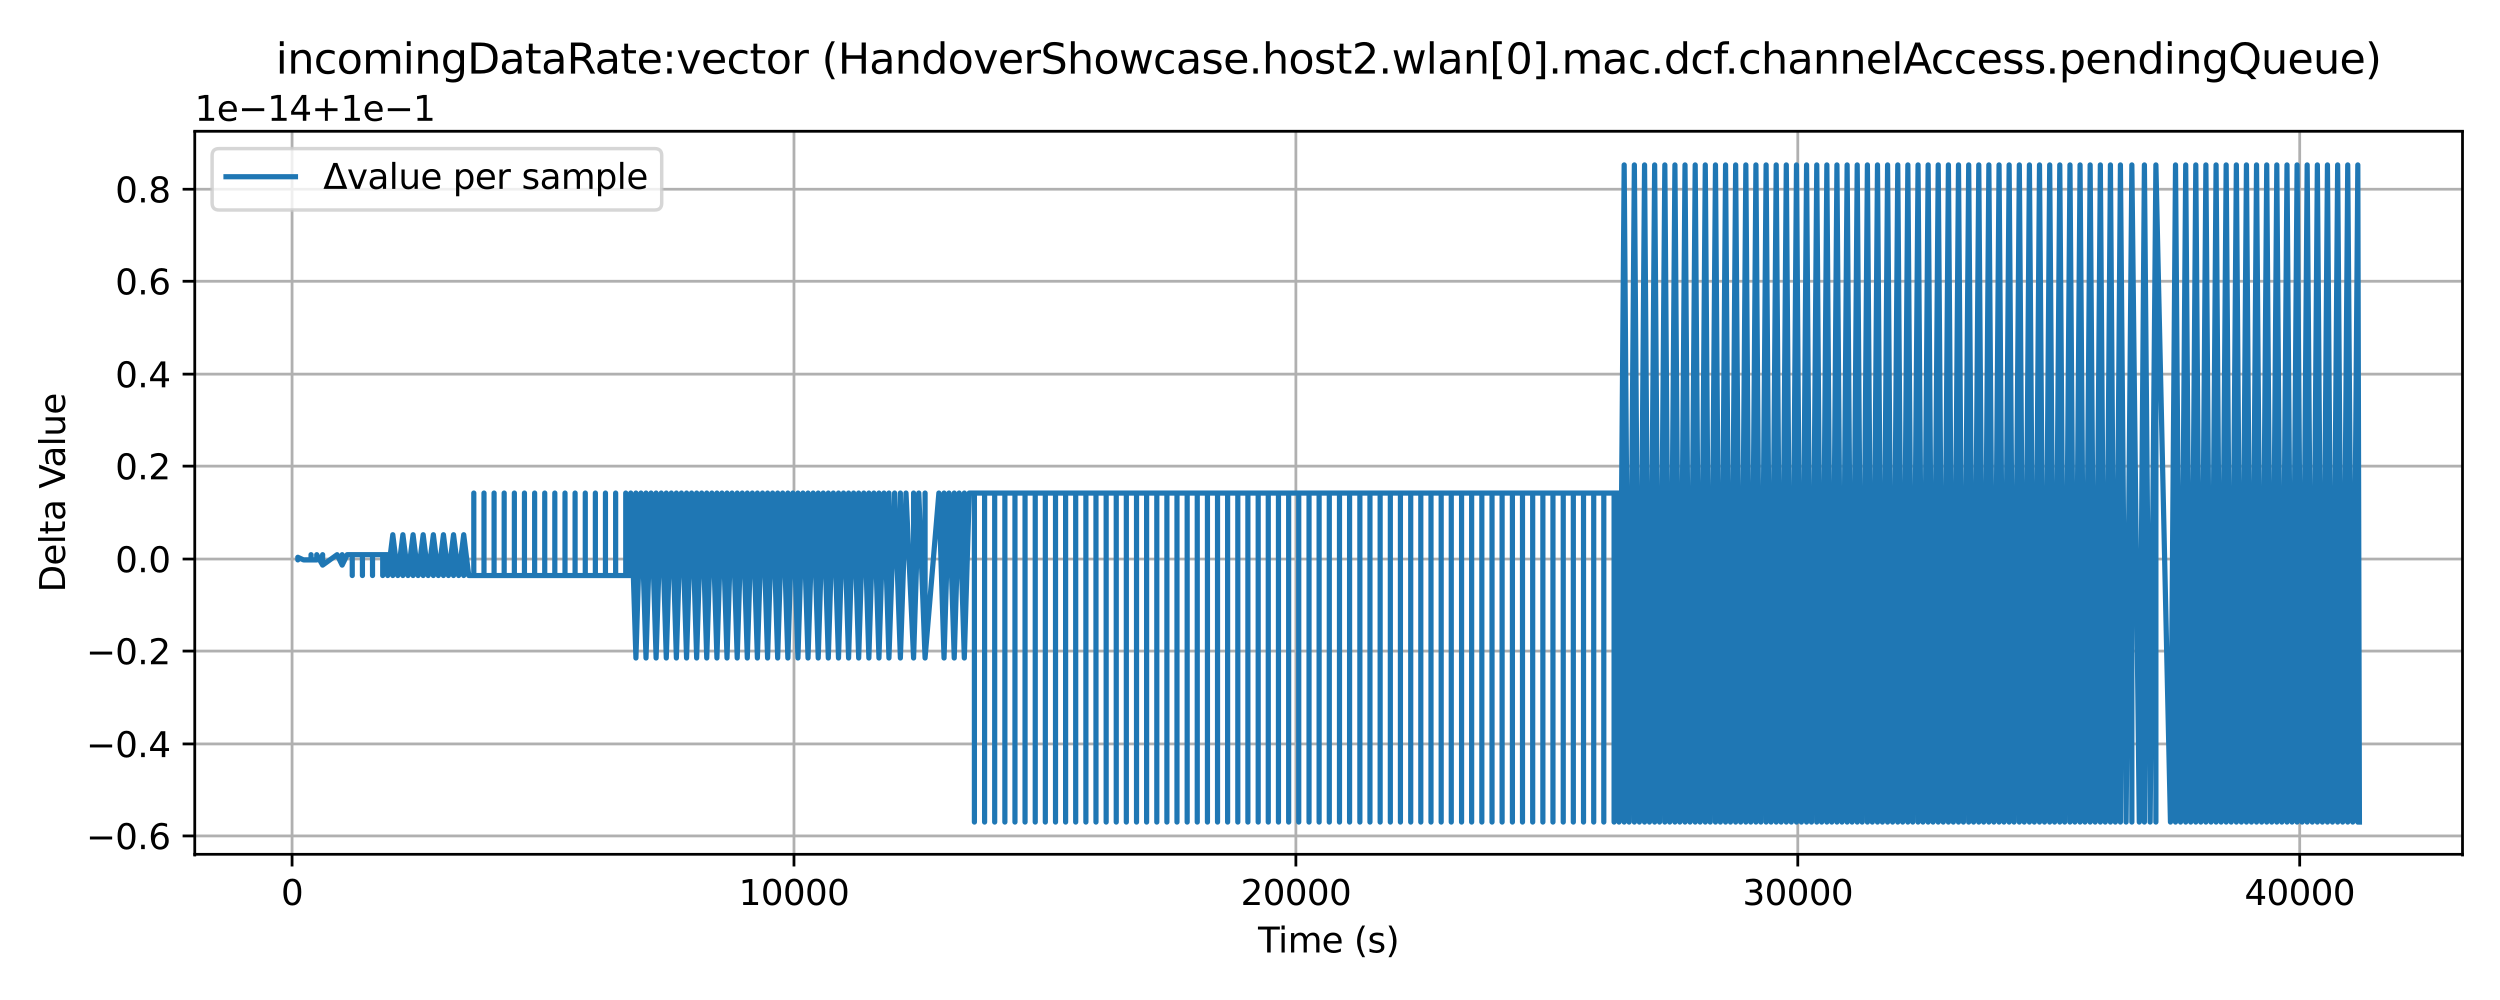 <?xml version="1.0" encoding="utf-8" standalone="no"?>
<!DOCTYPE svg PUBLIC "-//W3C//DTD SVG 1.1//EN"
  "http://www.w3.org/Graphics/SVG/1.1/DTD/svg11.dtd">
<svg xmlns:xlink="http://www.w3.org/1999/xlink" width="720pt" height="288pt" viewBox="0 0 720 288" xmlns="http://www.w3.org/2000/svg" version="1.1">
 <defs>
  <style type="text/css">*{stroke-linejoin: round; stroke-linecap: butt}</style>
 </defs>
 <g id="figure_1">
  <g id="patch_1">
   <path d="M 0 288 
L 720 288 
L 720 0 
L 0 0 
z
" style="fill: #ffffff"/>
  </g>
  <g id="axes_1">
   <g id="patch_2">
    <path d="M 56.09 246.04 
L 709.2 246.04 
L 709.2 37.8 
L 56.09 37.8 
z
" style="fill: #ffffff"/>
   </g>
   <g id="matplotlib.axis_1">
    <g id="xtick_1">
     <g id="line2d_1">
      <path d="M 84.115 246.04 
L 84.115 37.8 
" clip-path="url(#pbc2ee03251)" style="fill: none; stroke: #b0b0b0; stroke-width: 0.8; stroke-linecap: square"/>
     </g>
     <g id="line2d_2">
      <defs>
       <path id="mf8d25c62cc" d="M 0 0 
L 0 3.5 
" style="stroke: #000000; stroke-width: 0.8"/>
      </defs>
      <g>
       <use xlink:href="#mf8d25c62cc" x="84.115" y="246.04" style="stroke: #000000; stroke-width: 0.8"/>
      </g>
     </g>
     <g id="text_1">
      <!-- 0 -->
      <g transform="translate(80.933 260.638) scale(0.1 -0.1)">
       <defs>
        <path id="DejaVuSans-30" d="M 2034 4250 
Q 1547 4250 1301 3770 
Q 1056 3291 1056 2328 
Q 1056 1369 1301 889 
Q 1547 409 2034 409 
Q 2525 409 2770 889 
Q 3016 1369 3016 2328 
Q 3016 3291 2770 3770 
Q 2525 4250 2034 4250 
z
M 2034 4750 
Q 2819 4750 3233 4129 
Q 3647 3509 3647 2328 
Q 3647 1150 3233 529 
Q 2819 -91 2034 -91 
Q 1250 -91 836 529 
Q 422 1150 422 2328 
Q 422 3509 836 4129 
Q 1250 4750 2034 4750 
z
" transform="scale(0.016)"/>
       </defs>
       <use xlink:href="#DejaVuSans-30"/>
      </g>
     </g>
    </g>
    <g id="xtick_2">
     <g id="line2d_3">
      <path d="M 228.664 246.04 
L 228.664 37.8 
" clip-path="url(#pbc2ee03251)" style="fill: none; stroke: #b0b0b0; stroke-width: 0.8; stroke-linecap: square"/>
     </g>
     <g id="line2d_4">
      <g>
       <use xlink:href="#mf8d25c62cc" x="228.664" y="246.04" style="stroke: #000000; stroke-width: 0.8"/>
      </g>
     </g>
     <g id="text_2">
      <!-- 10000 -->
      <g transform="translate(212.758 260.638) scale(0.1 -0.1)">
       <defs>
        <path id="DejaVuSans-31" d="M 794 531 
L 1825 531 
L 1825 4091 
L 703 3866 
L 703 4441 
L 1819 4666 
L 2450 4666 
L 2450 531 
L 3481 531 
L 3481 0 
L 794 0 
L 794 531 
z
" transform="scale(0.016)"/>
       </defs>
       <use xlink:href="#DejaVuSans-31"/>
       <use xlink:href="#DejaVuSans-30" x="63.623"/>
       <use xlink:href="#DejaVuSans-30" x="127.246"/>
       <use xlink:href="#DejaVuSans-30" x="190.869"/>
       <use xlink:href="#DejaVuSans-30" x="254.492"/>
      </g>
     </g>
    </g>
    <g id="xtick_3">
     <g id="line2d_5">
      <path d="M 373.213 246.04 
L 373.213 37.8 
" clip-path="url(#pbc2ee03251)" style="fill: none; stroke: #b0b0b0; stroke-width: 0.8; stroke-linecap: square"/>
     </g>
     <g id="line2d_6">
      <g>
       <use xlink:href="#mf8d25c62cc" x="373.213" y="246.04" style="stroke: #000000; stroke-width: 0.8"/>
      </g>
     </g>
     <g id="text_3">
      <!-- 20000 -->
      <g transform="translate(357.307 260.638) scale(0.1 -0.1)">
       <defs>
        <path id="DejaVuSans-32" d="M 1228 531 
L 3431 531 
L 3431 0 
L 469 0 
L 469 531 
Q 828 903 1448 1529 
Q 2069 2156 2228 2338 
Q 2531 2678 2651 2914 
Q 2772 3150 2772 3378 
Q 2772 3750 2511 3984 
Q 2250 4219 1831 4219 
Q 1534 4219 1204 4116 
Q 875 4013 500 3803 
L 500 4441 
Q 881 4594 1212 4672 
Q 1544 4750 1819 4750 
Q 2544 4750 2975 4387 
Q 3406 4025 3406 3419 
Q 3406 3131 3298 2873 
Q 3191 2616 2906 2266 
Q 2828 2175 2409 1742 
Q 1991 1309 1228 531 
z
" transform="scale(0.016)"/>
       </defs>
       <use xlink:href="#DejaVuSans-32"/>
       <use xlink:href="#DejaVuSans-30" x="63.623"/>
       <use xlink:href="#DejaVuSans-30" x="127.246"/>
       <use xlink:href="#DejaVuSans-30" x="190.869"/>
       <use xlink:href="#DejaVuSans-30" x="254.492"/>
      </g>
     </g>
    </g>
    <g id="xtick_4">
     <g id="line2d_7">
      <path d="M 517.762 246.04 
L 517.762 37.8 
" clip-path="url(#pbc2ee03251)" style="fill: none; stroke: #b0b0b0; stroke-width: 0.8; stroke-linecap: square"/>
     </g>
     <g id="line2d_8">
      <g>
       <use xlink:href="#mf8d25c62cc" x="517.762" y="246.04" style="stroke: #000000; stroke-width: 0.8"/>
      </g>
     </g>
     <g id="text_4">
      <!-- 30000 -->
      <g transform="translate(501.856 260.638) scale(0.1 -0.1)">
       <defs>
        <path id="DejaVuSans-33" d="M 2597 2516 
Q 3050 2419 3304 2112 
Q 3559 1806 3559 1356 
Q 3559 666 3084 287 
Q 2609 -91 1734 -91 
Q 1441 -91 1130 -33 
Q 819 25 488 141 
L 488 750 
Q 750 597 1062 519 
Q 1375 441 1716 441 
Q 2309 441 2620 675 
Q 2931 909 2931 1356 
Q 2931 1769 2642 2001 
Q 2353 2234 1838 2234 
L 1294 2234 
L 1294 2753 
L 1863 2753 
Q 2328 2753 2575 2939 
Q 2822 3125 2822 3475 
Q 2822 3834 2567 4026 
Q 2313 4219 1838 4219 
Q 1578 4219 1281 4162 
Q 984 4106 628 3988 
L 628 4550 
Q 988 4650 1302 4700 
Q 1616 4750 1894 4750 
Q 2613 4750 3031 4423 
Q 3450 4097 3450 3541 
Q 3450 3153 3228 2886 
Q 3006 2619 2597 2516 
z
" transform="scale(0.016)"/>
       </defs>
       <use xlink:href="#DejaVuSans-33"/>
       <use xlink:href="#DejaVuSans-30" x="63.623"/>
       <use xlink:href="#DejaVuSans-30" x="127.246"/>
       <use xlink:href="#DejaVuSans-30" x="190.869"/>
       <use xlink:href="#DejaVuSans-30" x="254.492"/>
      </g>
     </g>
    </g>
    <g id="xtick_5">
     <g id="line2d_9">
      <path d="M 662.312 246.04 
L 662.312 37.8 
" clip-path="url(#pbc2ee03251)" style="fill: none; stroke: #b0b0b0; stroke-width: 0.8; stroke-linecap: square"/>
     </g>
     <g id="line2d_10">
      <g>
       <use xlink:href="#mf8d25c62cc" x="662.312" y="246.04" style="stroke: #000000; stroke-width: 0.8"/>
      </g>
     </g>
     <g id="text_5">
      <!-- 40000 -->
      <g transform="translate(646.406 260.638) scale(0.1 -0.1)">
       <defs>
        <path id="DejaVuSans-34" d="M 2419 4116 
L 825 1625 
L 2419 1625 
L 2419 4116 
z
M 2253 4666 
L 3047 4666 
L 3047 1625 
L 3713 1625 
L 3713 1100 
L 3047 1100 
L 3047 0 
L 2419 0 
L 2419 1100 
L 313 1100 
L 313 1709 
L 2253 4666 
z
" transform="scale(0.016)"/>
       </defs>
       <use xlink:href="#DejaVuSans-34"/>
       <use xlink:href="#DejaVuSans-30" x="63.623"/>
       <use xlink:href="#DejaVuSans-30" x="127.246"/>
       <use xlink:href="#DejaVuSans-30" x="190.869"/>
       <use xlink:href="#DejaVuSans-30" x="254.492"/>
      </g>
     </g>
    </g>
    <g id="text_6">
     <!-- Time (s) -->
     <g transform="translate(362.316 274.317) scale(0.1 -0.1)">
      <defs>
       <path id="DejaVuSans-54" d="M -19 4666 
L 3928 4666 
L 3928 4134 
L 2272 4134 
L 2272 0 
L 1638 0 
L 1638 4134 
L -19 4134 
L -19 4666 
z
" transform="scale(0.016)"/>
       <path id="DejaVuSans-69" d="M 603 3500 
L 1178 3500 
L 1178 0 
L 603 0 
L 603 3500 
z
M 603 4863 
L 1178 4863 
L 1178 4134 
L 603 4134 
L 603 4863 
z
" transform="scale(0.016)"/>
       <path id="DejaVuSans-6d" d="M 3328 2828 
Q 3544 3216 3844 3400 
Q 4144 3584 4550 3584 
Q 5097 3584 5394 3201 
Q 5691 2819 5691 2113 
L 5691 0 
L 5113 0 
L 5113 2094 
Q 5113 2597 4934 2840 
Q 4756 3084 4391 3084 
Q 3944 3084 3684 2787 
Q 3425 2491 3425 1978 
L 3425 0 
L 2847 0 
L 2847 2094 
Q 2847 2600 2669 2842 
Q 2491 3084 2119 3084 
Q 1678 3084 1418 2786 
Q 1159 2488 1159 1978 
L 1159 0 
L 581 0 
L 581 3500 
L 1159 3500 
L 1159 2956 
Q 1356 3278 1631 3431 
Q 1906 3584 2284 3584 
Q 2666 3584 2933 3390 
Q 3200 3197 3328 2828 
z
" transform="scale(0.016)"/>
       <path id="DejaVuSans-65" d="M 3597 1894 
L 3597 1613 
L 953 1613 
Q 991 1019 1311 708 
Q 1631 397 2203 397 
Q 2534 397 2845 478 
Q 3156 559 3463 722 
L 3463 178 
Q 3153 47 2828 -22 
Q 2503 -91 2169 -91 
Q 1331 -91 842 396 
Q 353 884 353 1716 
Q 353 2575 817 3079 
Q 1281 3584 2069 3584 
Q 2775 3584 3186 3129 
Q 3597 2675 3597 1894 
z
M 3022 2063 
Q 3016 2534 2758 2815 
Q 2500 3097 2075 3097 
Q 1594 3097 1305 2825 
Q 1016 2553 972 2059 
L 3022 2063 
z
" transform="scale(0.016)"/>
       <path id="DejaVuSans-20" transform="scale(0.016)"/>
       <path id="DejaVuSans-28" d="M 1984 4856 
Q 1566 4138 1362 3434 
Q 1159 2731 1159 2009 
Q 1159 1288 1364 580 
Q 1569 -128 1984 -844 
L 1484 -844 
Q 1016 -109 783 600 
Q 550 1309 550 2009 
Q 550 2706 781 3412 
Q 1013 4119 1484 4856 
L 1984 4856 
z
" transform="scale(0.016)"/>
       <path id="DejaVuSans-73" d="M 2834 3397 
L 2834 2853 
Q 2591 2978 2328 3040 
Q 2066 3103 1784 3103 
Q 1356 3103 1142 2972 
Q 928 2841 928 2578 
Q 928 2378 1081 2264 
Q 1234 2150 1697 2047 
L 1894 2003 
Q 2506 1872 2764 1633 
Q 3022 1394 3022 966 
Q 3022 478 2636 193 
Q 2250 -91 1575 -91 
Q 1294 -91 989 -36 
Q 684 19 347 128 
L 347 722 
Q 666 556 975 473 
Q 1284 391 1588 391 
Q 1994 391 2212 530 
Q 2431 669 2431 922 
Q 2431 1156 2273 1281 
Q 2116 1406 1581 1522 
L 1381 1569 
Q 847 1681 609 1914 
Q 372 2147 372 2553 
Q 372 3047 722 3315 
Q 1072 3584 1716 3584 
Q 2034 3584 2315 3537 
Q 2597 3491 2834 3397 
z
" transform="scale(0.016)"/>
       <path id="DejaVuSans-29" d="M 513 4856 
L 1013 4856 
Q 1481 4119 1714 3412 
Q 1947 2706 1947 2009 
Q 1947 1309 1714 600 
Q 1481 -109 1013 -844 
L 513 -844 
Q 928 -128 1133 580 
Q 1338 1288 1338 2009 
Q 1338 2731 1133 3434 
Q 928 4138 513 4856 
z
" transform="scale(0.016)"/>
      </defs>
      <use xlink:href="#DejaVuSans-54"/>
      <use xlink:href="#DejaVuSans-69" x="57.959"/>
      <use xlink:href="#DejaVuSans-6d" x="85.742"/>
      <use xlink:href="#DejaVuSans-65" x="183.154"/>
      <use xlink:href="#DejaVuSans-20" x="244.678"/>
      <use xlink:href="#DejaVuSans-28" x="276.465"/>
      <use xlink:href="#DejaVuSans-73" x="315.479"/>
      <use xlink:href="#DejaVuSans-29" x="367.578"/>
     </g>
    </g>
   </g>
   <g id="matplotlib.axis_2">
    <g id="ytick_1">
     <g id="line2d_11">
      <path d="M 56.09 240.75 
L 709.2 240.75 
" clip-path="url(#pbc2ee03251)" style="fill: none; stroke: #b0b0b0; stroke-width: 0.8; stroke-linecap: square"/>
     </g>
     <g id="line2d_12">
      <defs>
       <path id="mc2885b6241" d="M 0 0 
L -3.5 0 
" style="stroke: #000000; stroke-width: 0.8"/>
      </defs>
      <g>
       <use xlink:href="#mc2885b6241" x="56.09" y="240.75" style="stroke: #000000; stroke-width: 0.8"/>
      </g>
     </g>
     <g id="text_7">
      <!-- −0.6 -->
      <g transform="translate(24.807 244.549) scale(0.1 -0.1)">
       <defs>
        <path id="DejaVuSans-2212" d="M 678 2272 
L 4684 2272 
L 4684 1741 
L 678 1741 
L 678 2272 
z
" transform="scale(0.016)"/>
        <path id="DejaVuSans-2e" d="M 684 794 
L 1344 794 
L 1344 0 
L 684 0 
L 684 794 
z
" transform="scale(0.016)"/>
        <path id="DejaVuSans-36" d="M 2113 2584 
Q 1688 2584 1439 2293 
Q 1191 2003 1191 1497 
Q 1191 994 1439 701 
Q 1688 409 2113 409 
Q 2538 409 2786 701 
Q 3034 994 3034 1497 
Q 3034 2003 2786 2293 
Q 2538 2584 2113 2584 
z
M 3366 4563 
L 3366 3988 
Q 3128 4100 2886 4159 
Q 2644 4219 2406 4219 
Q 1781 4219 1451 3797 
Q 1122 3375 1075 2522 
Q 1259 2794 1537 2939 
Q 1816 3084 2150 3084 
Q 2853 3084 3261 2657 
Q 3669 2231 3669 1497 
Q 3669 778 3244 343 
Q 2819 -91 2113 -91 
Q 1303 -91 875 529 
Q 447 1150 447 2328 
Q 447 3434 972 4092 
Q 1497 4750 2381 4750 
Q 2619 4750 2861 4703 
Q 3103 4656 3366 4563 
z
" transform="scale(0.016)"/>
       </defs>
       <use xlink:href="#DejaVuSans-2212"/>
       <use xlink:href="#DejaVuSans-30" x="83.789"/>
       <use xlink:href="#DejaVuSans-2e" x="147.412"/>
       <use xlink:href="#DejaVuSans-36" x="179.199"/>
      </g>
     </g>
    </g>
    <g id="ytick_2">
     <g id="line2d_13">
      <path d="M 56.09 214.25 
L 709.2 214.25 
" clip-path="url(#pbc2ee03251)" style="fill: none; stroke: #b0b0b0; stroke-width: 0.8; stroke-linecap: square"/>
     </g>
     <g id="line2d_14">
      <g>
       <use xlink:href="#mc2885b6241" x="56.09" y="214.25" style="stroke: #000000; stroke-width: 0.8"/>
      </g>
     </g>
     <g id="text_8">
      <!-- −0.4 -->
      <g transform="translate(24.807 218.049) scale(0.1 -0.1)">
       <use xlink:href="#DejaVuSans-2212"/>
       <use xlink:href="#DejaVuSans-30" x="83.789"/>
       <use xlink:href="#DejaVuSans-2e" x="147.412"/>
       <use xlink:href="#DejaVuSans-34" x="179.199"/>
      </g>
     </g>
    </g>
    <g id="ytick_3">
     <g id="line2d_15">
      <path d="M 56.09 187.5 
L 709.2 187.5 
" clip-path="url(#pbc2ee03251)" style="fill: none; stroke: #b0b0b0; stroke-width: 0.8; stroke-linecap: square"/>
     </g>
     <g id="line2d_16">
      <g>
       <use xlink:href="#mc2885b6241" x="56.09" y="187.5" style="stroke: #000000; stroke-width: 0.8"/>
      </g>
     </g>
     <g id="text_9">
      <!-- −0.2 -->
      <g transform="translate(24.807 191.299) scale(0.1 -0.1)">
       <use xlink:href="#DejaVuSans-2212"/>
       <use xlink:href="#DejaVuSans-30" x="83.789"/>
       <use xlink:href="#DejaVuSans-2e" x="147.412"/>
       <use xlink:href="#DejaVuSans-32" x="179.199"/>
      </g>
     </g>
    </g>
    <g id="ytick_4">
     <g id="line2d_17">
      <path d="M 56.09 161 
L 709.2 161 
" clip-path="url(#pbc2ee03251)" style="fill: none; stroke: #b0b0b0; stroke-width: 0.8; stroke-linecap: square"/>
     </g>
     <g id="line2d_18">
      <g>
       <use xlink:href="#mc2885b6241" x="56.09" y="161" style="stroke: #000000; stroke-width: 0.8"/>
      </g>
     </g>
     <g id="text_10">
      <!-- 0.0 -->
      <g transform="translate(33.187 164.799) scale(0.1 -0.1)">
       <use xlink:href="#DejaVuSans-30"/>
       <use xlink:href="#DejaVuSans-2e" x="63.623"/>
       <use xlink:href="#DejaVuSans-30" x="95.41"/>
      </g>
     </g>
    </g>
    <g id="ytick_5">
     <g id="line2d_19">
      <path d="M 56.09 134.25 
L 709.2 134.25 
" clip-path="url(#pbc2ee03251)" style="fill: none; stroke: #b0b0b0; stroke-width: 0.8; stroke-linecap: square"/>
     </g>
     <g id="line2d_20">
      <g>
       <use xlink:href="#mc2885b6241" x="56.09" y="134.25" style="stroke: #000000; stroke-width: 0.8"/>
      </g>
     </g>
     <g id="text_11">
      <!-- 0.2 -->
      <g transform="translate(33.187 138.049) scale(0.1 -0.1)">
       <use xlink:href="#DejaVuSans-30"/>
       <use xlink:href="#DejaVuSans-2e" x="63.623"/>
       <use xlink:href="#DejaVuSans-32" x="95.41"/>
      </g>
     </g>
    </g>
    <g id="ytick_6">
     <g id="line2d_21">
      <path d="M 56.09 107.75 
L 709.2 107.75 
" clip-path="url(#pbc2ee03251)" style="fill: none; stroke: #b0b0b0; stroke-width: 0.8; stroke-linecap: square"/>
     </g>
     <g id="line2d_22">
      <g>
       <use xlink:href="#mc2885b6241" x="56.09" y="107.75" style="stroke: #000000; stroke-width: 0.8"/>
      </g>
     </g>
     <g id="text_12">
      <!-- 0.4 -->
      <g transform="translate(33.187 111.549) scale(0.1 -0.1)">
       <use xlink:href="#DejaVuSans-30"/>
       <use xlink:href="#DejaVuSans-2e" x="63.623"/>
       <use xlink:href="#DejaVuSans-34" x="95.41"/>
      </g>
     </g>
    </g>
    <g id="ytick_7">
     <g id="line2d_23">
      <path d="M 56.09 81 
L 709.2 81 
" clip-path="url(#pbc2ee03251)" style="fill: none; stroke: #b0b0b0; stroke-width: 0.8; stroke-linecap: square"/>
     </g>
     <g id="line2d_24">
      <g>
       <use xlink:href="#mc2885b6241" x="56.09" y="81" style="stroke: #000000; stroke-width: 0.8"/>
      </g>
     </g>
     <g id="text_13">
      <!-- 0.6 -->
      <g transform="translate(33.187 84.799) scale(0.1 -0.1)">
       <use xlink:href="#DejaVuSans-30"/>
       <use xlink:href="#DejaVuSans-2e" x="63.623"/>
       <use xlink:href="#DejaVuSans-36" x="95.41"/>
      </g>
     </g>
    </g>
    <g id="ytick_8">
     <g id="line2d_25">
      <path d="M 56.09 54.5 
L 709.2 54.5 
" clip-path="url(#pbc2ee03251)" style="fill: none; stroke: #b0b0b0; stroke-width: 0.8; stroke-linecap: square"/>
     </g>
     <g id="line2d_26">
      <g>
       <use xlink:href="#mc2885b6241" x="56.09" y="54.5" style="stroke: #000000; stroke-width: 0.8"/>
      </g>
     </g>
     <g id="text_14">
      <!-- 0.8 -->
      <g transform="translate(33.187 58.299) scale(0.1 -0.1)">
       <defs>
        <path id="DejaVuSans-38" d="M 2034 2216 
Q 1584 2216 1326 1975 
Q 1069 1734 1069 1313 
Q 1069 891 1326 650 
Q 1584 409 2034 409 
Q 2484 409 2743 651 
Q 3003 894 3003 1313 
Q 3003 1734 2745 1975 
Q 2488 2216 2034 2216 
z
M 1403 2484 
Q 997 2584 770 2862 
Q 544 3141 544 3541 
Q 544 4100 942 4425 
Q 1341 4750 2034 4750 
Q 2731 4750 3128 4425 
Q 3525 4100 3525 3541 
Q 3525 3141 3298 2862 
Q 3072 2584 2669 2484 
Q 3125 2378 3379 2068 
Q 3634 1759 3634 1313 
Q 3634 634 3220 271 
Q 2806 -91 2034 -91 
Q 1263 -91 848 271 
Q 434 634 434 1313 
Q 434 1759 690 2068 
Q 947 2378 1403 2484 
z
M 1172 3481 
Q 1172 3119 1398 2916 
Q 1625 2713 2034 2713 
Q 2441 2713 2670 2916 
Q 2900 3119 2900 3481 
Q 2900 3844 2670 4047 
Q 2441 4250 2034 4250 
Q 1625 4250 1398 4047 
Q 1172 3844 1172 3481 
z
" transform="scale(0.016)"/>
       </defs>
       <use xlink:href="#DejaVuSans-30"/>
       <use xlink:href="#DejaVuSans-2e" x="63.623"/>
       <use xlink:href="#DejaVuSans-38" x="95.41"/>
      </g>
     </g>
    </g>
    <g id="text_15">
     <!-- Delta Value -->
     <g transform="translate(18.727 170.58) rotate(-90) scale(0.1 -0.1)">
      <defs>
       <path id="DejaVuSans-44" d="M 1259 4147 
L 1259 519 
L 2022 519 
Q 2988 519 3436 956 
Q 3884 1394 3884 2338 
Q 3884 3275 3436 3711 
Q 2988 4147 2022 4147 
L 1259 4147 
z
M 628 4666 
L 1925 4666 
Q 3281 4666 3915 4102 
Q 4550 3538 4550 2338 
Q 4550 1131 3912 565 
Q 3275 0 1925 0 
L 628 0 
L 628 4666 
z
" transform="scale(0.016)"/>
       <path id="DejaVuSans-6c" d="M 603 4863 
L 1178 4863 
L 1178 0 
L 603 0 
L 603 4863 
z
" transform="scale(0.016)"/>
       <path id="DejaVuSans-74" d="M 1172 4494 
L 1172 3500 
L 2356 3500 
L 2356 3053 
L 1172 3053 
L 1172 1153 
Q 1172 725 1289 603 
Q 1406 481 1766 481 
L 2356 481 
L 2356 0 
L 1766 0 
Q 1100 0 847 248 
Q 594 497 594 1153 
L 594 3053 
L 172 3053 
L 172 3500 
L 594 3500 
L 594 4494 
L 1172 4494 
z
" transform="scale(0.016)"/>
       <path id="DejaVuSans-61" d="M 2194 1759 
Q 1497 1759 1228 1600 
Q 959 1441 959 1056 
Q 959 750 1161 570 
Q 1363 391 1709 391 
Q 2188 391 2477 730 
Q 2766 1069 2766 1631 
L 2766 1759 
L 2194 1759 
z
M 3341 1997 
L 3341 0 
L 2766 0 
L 2766 531 
Q 2569 213 2275 61 
Q 1981 -91 1556 -91 
Q 1019 -91 701 211 
Q 384 513 384 1019 
Q 384 1609 779 1909 
Q 1175 2209 1959 2209 
L 2766 2209 
L 2766 2266 
Q 2766 2663 2505 2880 
Q 2244 3097 1772 3097 
Q 1472 3097 1187 3025 
Q 903 2953 641 2809 
L 641 3341 
Q 956 3463 1253 3523 
Q 1550 3584 1831 3584 
Q 2591 3584 2966 3190 
Q 3341 2797 3341 1997 
z
" transform="scale(0.016)"/>
       <path id="DejaVuSans-56" d="M 1831 0 
L 50 4666 
L 709 4666 
L 2188 738 
L 3669 4666 
L 4325 4666 
L 2547 0 
L 1831 0 
z
" transform="scale(0.016)"/>
       <path id="DejaVuSans-75" d="M 544 1381 
L 544 3500 
L 1119 3500 
L 1119 1403 
Q 1119 906 1312 657 
Q 1506 409 1894 409 
Q 2359 409 2629 706 
Q 2900 1003 2900 1516 
L 2900 3500 
L 3475 3500 
L 3475 0 
L 2900 0 
L 2900 538 
Q 2691 219 2414 64 
Q 2138 -91 1772 -91 
Q 1169 -91 856 284 
Q 544 659 544 1381 
z
M 1991 3584 
L 1991 3584 
z
" transform="scale(0.016)"/>
      </defs>
      <use xlink:href="#DejaVuSans-44"/>
      <use xlink:href="#DejaVuSans-65" x="77.002"/>
      <use xlink:href="#DejaVuSans-6c" x="138.525"/>
      <use xlink:href="#DejaVuSans-74" x="166.309"/>
      <use xlink:href="#DejaVuSans-61" x="205.518"/>
      <use xlink:href="#DejaVuSans-20" x="266.797"/>
      <use xlink:href="#DejaVuSans-56" x="298.584"/>
      <use xlink:href="#DejaVuSans-61" x="359.242"/>
      <use xlink:href="#DejaVuSans-6c" x="420.521"/>
      <use xlink:href="#DejaVuSans-75" x="448.305"/>
      <use xlink:href="#DejaVuSans-65" x="511.684"/>
     </g>
    </g>
    <g id="text_16">
     <!-- 1e−14+1e−1 -->
     <g transform="translate(56.09 34.8) scale(0.1 -0.1)">
      <defs>
       <path id="DejaVuSans-2b" d="M 2944 4013 
L 2944 2272 
L 4684 2272 
L 4684 1741 
L 2944 1741 
L 2944 0 
L 2419 0 
L 2419 1741 
L 678 1741 
L 678 2272 
L 2419 2272 
L 2419 4013 
L 2944 4013 
z
" transform="scale(0.016)"/>
      </defs>
      <use xlink:href="#DejaVuSans-31"/>
      <use xlink:href="#DejaVuSans-65" x="63.623"/>
      <use xlink:href="#DejaVuSans-2212" x="125.146"/>
      <use xlink:href="#DejaVuSans-31" x="208.936"/>
      <use xlink:href="#DejaVuSans-34" x="272.559"/>
      <use xlink:href="#DejaVuSans-2b" x="336.182"/>
      <use xlink:href="#DejaVuSans-31" x="419.971"/>
      <use xlink:href="#DejaVuSans-65" x="483.594"/>
      <use xlink:href="#DejaVuSans-2212" x="545.117"/>
      <use xlink:href="#DejaVuSans-31" x="628.906"/>
     </g>
    </g>
   </g>
   <g id="line2d_27">
    <path d="M 85.777 161 
L 85.777 161.25 
L 85.777 160.5 
L 87.425 161.25 
L 87.425 161.25 
L 89.578 161.25 
L 89.578 159.75 
L 89.578 161.25 
L 91.226 161.25 
L 91.226 159.75 
L 92.918 162.75 
L 92.918 159.75 
L 92.918 162.75 
L 97.081 159.75 
L 98.541 162.75 
L 98.541 159.75 
L 98.541 162.75 
L 99.986 159.75 
L 99.986 159.75 
L 101.446 159.75 
L 101.446 165.75 
L 101.446 159.75 
L 104.38 159.75 
L 104.38 165.75 
L 104.38 159.75 
L 107.286 159.75 
L 107.286 165.75 
L 107.286 159.75 
L 110.22 159.75 
L 110.22 165.75 
L 110.22 159.75 
L 111.666 159.75 
L 111.666 165.75 
L 113.126 154 
L 113.126 165.75 
L 113.126 154 
L 114.571 165.75 
L 114.571 165.75 
L 116.031 154 
L 116.031 165.75 
L 116.031 154 
L 117.505 165.75 
L 117.505 165.75 
L 118.965 154 
L 118.965 165.75 
L 118.965 154 
L 120.411 165.75 
L 120.411 165.75 
L 121.871 154 
L 121.871 165.75 
L 121.871 154 
L 123.316 165.75 
L 123.316 165.75 
L 124.805 154 
L 124.805 165.75 
L 124.805 154 
L 126.251 165.75 
L 126.251 165.75 
L 127.711 154 
L 127.711 165.75 
L 127.711 154 
L 129.156 165.75 
L 129.156 165.75 
L 130.616 154 
L 130.616 165.75 
L 130.616 154 
L 132.09 165.75 
L 132.09 165.75 
L 133.55 154 
L 133.55 165.75 
L 133.55 154 
L 134.996 165.75 
L 134.996 165.75 
L 136.456 165.75 
L 136.456 142 
L 136.456 165.75 
L 139.39 165.75 
L 139.39 142 
L 139.39 165.75 
L 142.296 165.75 
L 142.296 142 
L 142.296 165.75 
L 145.201 165.75 
L 145.201 142 
L 145.201 165.75 
L 148.135 165.75 
L 148.135 142 
L 148.135 165.75 
L 151.041 165.75 
L 151.041 142 
L 151.041 165.75 
L 153.975 165.75 
L 153.975 142 
L 153.975 165.75 
L 156.881 165.75 
L 156.881 142 
L 156.881 165.75 
L 159.786 165.75 
L 159.786 142 
L 159.786 165.75 
L 162.72 165.75 
L 162.72 142 
L 162.72 165.75 
L 165.626 165.75 
L 165.626 142 
L 165.626 165.75 
L 168.56 165.75 
L 168.56 142 
L 168.56 165.75 
L 171.466 165.75 
L 171.466 142 
L 171.466 165.75 
L 174.371 165.75 
L 174.371 142 
L 174.371 165.75 
L 177.305 165.75 
L 177.305 142 
L 177.305 165.75 
L 180.211 165.75 
L 180.211 142 
L 180.211 165.75 
L 181.656 165.75 
L 181.656 142 
L 183.145 189.5 
L 183.145 142 
L 183.145 189.5 
L 184.591 142 
L 184.591 142 
L 186.051 189.5 
L 186.051 142 
L 186.051 189.5 
L 187.496 142 
L 187.496 142 
L 188.956 189.5 
L 188.956 142 
L 188.956 189.5 
L 190.431 142 
L 190.431 142 
L 191.89 189.5 
L 191.89 142 
L 191.89 189.5 
L 193.336 142 
L 193.336 142 
L 194.796 189.5 
L 194.796 142 
L 194.796 189.5 
L 196.241 142 
L 196.241 142 
L 197.73 189.5 
L 197.73 142 
L 197.73 189.5 
L 199.176 142 
L 199.176 142 
L 200.636 189.5 
L 200.636 142 
L 200.636 189.5 
L 202.081 142 
L 202.081 142 
L 203.541 189.5 
L 203.541 142 
L 203.541 189.5 
L 205.016 142 
L 205.016 142 
L 206.476 189.5 
L 206.476 142 
L 206.476 189.5 
L 207.921 142 
L 207.921 142 
L 209.381 189.5 
L 209.381 142 
L 209.381 189.5 
L 210.826 142 
L 210.826 142 
L 212.315 189.5 
L 212.315 142 
L 212.315 189.5 
L 213.761 142 
L 213.761 142 
L 215.221 189.5 
L 215.221 142 
L 215.221 189.5 
L 216.666 142 
L 216.666 142 
L 218.126 189.5 
L 218.126 142 
L 218.126 189.5 
L 219.601 142 
L 219.601 142 
L 221.061 189.5 
L 221.061 142 
L 221.061 189.5 
L 222.506 142 
L 222.506 142 
L 223.966 189.5 
L 223.966 142 
L 223.966 189.5 
L 225.411 142 
L 225.411 142 
L 226.9 189.5 
L 226.9 142 
L 226.9 189.5 
L 228.346 142 
L 228.346 142 
L 229.806 189.5 
L 229.806 142 
L 229.806 189.5 
L 231.251 142 
L 231.251 142 
L 232.711 189.5 
L 232.711 142 
L 232.711 189.5 
L 234.186 142 
L 234.186 142 
L 235.646 189.5 
L 235.646 142 
L 235.646 189.5 
L 237.091 142 
L 237.091 142 
L 238.551 189.5 
L 238.551 142 
L 238.551 189.5 
L 239.996 142 
L 239.996 142 
L 241.485 189.5 
L 241.485 142 
L 241.485 189.5 
L 242.931 142 
L 242.931 142 
L 244.391 189.5 
L 244.391 142 
L 244.391 189.5 
L 245.836 142 
L 245.836 142 
L 247.296 189.5 
L 247.296 142 
L 247.296 189.5 
L 248.771 142 
L 248.771 142 
L 250.231 189.5 
L 250.231 142 
L 250.231 189.5 
L 251.676 142 
L 251.676 142 
L 253.136 189.5 
L 253.136 142 
L 253.136 189.5 
L 254.582 142 
L 254.582 142 
L 256.013 189.5 
L 256.013 142 
L 256.013 189.5 
L 257.646 142 
L 257.646 142 
L 259.308 189.5 
L 259.308 142 
L 259.308 189.5 
L 260.927 142 
L 260.927 142 
L 263.11 189.5 
L 263.11 142 
L 263.11 189.5 
L 264.613 142 
L 264.613 142 
L 266.42 189.5 
L 266.42 142 
L 266.42 189.5 
L 270.395 142 
L 270.395 142 
L 271.884 189.5 
L 271.884 142 
L 271.884 189.5 
L 273.301 142 
L 273.301 142 
L 274.818 189.5 
L 274.818 142 
L 274.818 189.5 
L 276.235 142 
L 276.235 142 
L 277.724 189.5 
L 277.724 142 
L 277.724 189.5 
L 279.14 142 
L 279.14 142 
L 280.629 142 
L 280.629 236.75 
L 280.629 142 
L 283.564 142 
L 283.564 236.75 
L 283.564 142 
L 286.469 142 
L 286.469 236.75 
L 286.469 142 
L 289.403 142 
L 289.403 236.75 
L 289.403 142 
L 292.309 142 
L 292.309 236.75 
L 292.309 142 
L 295.214 142 
L 295.214 236.75 
L 295.214 142 
L 298.149 142 
L 298.149 236.75 
L 298.149 142 
L 301.054 142 
L 301.054 236.75 
L 301.054 142 
L 303.988 142 
L 303.988 236.75 
L 303.988 142 
L 306.894 142 
L 306.894 236.75 
L 306.894 142 
L 309.799 142 
L 309.799 236.75 
L 309.799 142 
L 312.734 142 
L 312.734 236.75 
L 312.734 142 
L 315.639 142 
L 315.639 236.75 
L 315.639 142 
L 318.574 142 
L 318.574 236.75 
L 318.574 142 
L 321.479 142 
L 321.479 236.75 
L 321.479 142 
L 324.384 142 
L 324.384 236.75 
L 324.384 142 
L 327.319 142 
L 327.319 236.75 
L 327.319 142 
L 330.224 142 
L 330.224 236.75 
L 330.224 142 
L 333.159 142 
L 333.159 236.75 
L 333.159 142 
L 336.064 142 
L 336.064 236.75 
L 336.064 142 
L 338.969 142 
L 338.969 236.75 
L 338.969 142 
L 341.904 142 
L 341.904 236.75 
L 341.904 142 
L 344.809 142 
L 344.809 236.75 
L 344.809 142 
L 347.744 142 
L 347.744 236.75 
L 347.744 142 
L 350.649 142 
L 350.649 236.75 
L 350.649 142 
L 353.554 142 
L 353.554 236.75 
L 353.554 142 
L 356.489 142 
L 356.489 236.75 
L 356.489 142 
L 359.394 142 
L 359.394 236.75 
L 359.394 142 
L 362.358 142 
L 362.358 236.75 
L 362.358 142 
L 365.263 142 
L 365.263 236.75 
L 365.263 142 
L 368.197 142 
L 368.197 236.75 
L 368.197 142 
L 371.132 142 
L 371.132 236.75 
L 371.132 142 
L 374.037 142 
L 374.037 236.75 
L 374.037 142 
L 377 142 
L 377 236.75 
L 377 142 
L 379.906 142 
L 379.906 236.75 
L 379.906 142 
L 382.84 142 
L 382.84 236.75 
L 382.84 142 
L 385.774 142 
L 385.774 236.75 
L 385.774 142 
L 388.68 142 
L 388.68 236.75 
L 388.68 142 
L 391.643 142 
L 391.643 236.75 
L 391.643 142 
L 394.549 142 
L 394.549 236.75 
L 394.549 142 
L 397.483 142 
L 397.483 236.75 
L 397.483 142 
L 400.417 142 
L 400.417 236.75 
L 400.417 142 
L 403.323 142 
L 403.323 236.75 
L 403.323 142 
L 406.286 142 
L 406.286 236.75 
L 406.286 142 
L 409.191 142 
L 409.191 236.75 
L 409.191 142 
L 412.126 142 
L 412.126 236.75 
L 412.126 142 
L 415.06 142 
L 415.06 236.75 
L 415.06 142 
L 417.966 142 
L 417.966 236.75 
L 417.966 142 
L 420.929 142 
L 420.929 236.75 
L 420.929 142 
L 423.834 142 
L 423.834 236.75 
L 423.834 142 
L 426.769 142 
L 426.769 236.75 
L 426.769 142 
L 429.703 142 
L 429.703 236.75 
L 429.703 142 
L 432.608 142 
L 432.608 236.75 
L 432.608 142 
L 435.572 142 
L 435.572 236.75 
L 435.572 142 
L 438.477 142 
L 438.477 236.75 
L 438.477 142 
L 441.412 142 
L 441.412 236.75 
L 441.412 142 
L 444.346 142 
L 444.346 236.75 
L 444.346 142 
L 447.251 142 
L 447.251 236.75 
L 447.251 142 
L 450.215 142 
L 450.215 236.75 
L 450.215 142 
L 453.12 142 
L 453.12 236.75 
L 453.12 142 
L 456.054 142 
L 456.054 236.75 
L 456.054 142 
L 458.989 142 
L 458.989 236.75 
L 458.989 142 
L 461.894 142 
L 461.894 236.75 
L 461.894 142 
L 464.857 142 
L 464.857 236.75 
L 464.857 142 
L 466.274 142 
L 466.274 236.75 
L 467.763 47.5 
L 467.763 236.75 
L 467.763 47.5 
L 469.179 236.75 
L 469.179 236.75 
L 470.697 47.5 
L 470.697 236.75 
L 470.697 47.5 
L 472.143 236.75 
L 472.143 236.75 
L 473.632 47.5 
L 473.632 236.75 
L 473.632 47.5 
L 475.048 236.75 
L 475.048 236.75 
L 476.537 47.5 
L 476.537 236.75 
L 476.537 47.5 
L 477.954 236.75 
L 477.954 236.75 
L 479.471 47.5 
L 479.471 236.75 
L 479.471 47.5 
L 480.888 236.75 
L 480.888 236.75 
L 482.377 47.5 
L 482.377 236.75 
L 482.377 47.5 
L 483.793 236.75 
L 483.793 236.75 
L 485.282 47.5 
L 485.282 236.75 
L 485.282 47.5 
L 486.728 236.75 
L 486.728 236.75 
L 488.217 47.5 
L 488.217 236.75 
L 488.217 47.5 
L 489.633 236.75 
L 489.633 236.75 
L 491.122 47.5 
L 491.122 236.75 
L 491.122 47.5 
L 492.539 236.75 
L 492.539 236.75 
L 494.056 47.5 
L 494.056 236.75 
L 494.056 47.5 
L 495.473 236.75 
L 495.473 236.75 
L 496.962 47.5 
L 496.962 236.75 
L 496.962 47.5 
L 498.378 236.75 
L 498.378 236.75 
L 499.867 47.5 
L 499.867 236.75 
L 499.867 47.5 
L 501.313 236.75 
L 501.313 236.75 
L 502.802 47.5 
L 502.802 236.75 
L 502.802 47.5 
L 504.218 236.75 
L 504.218 236.75 
L 505.707 47.5 
L 505.707 236.75 
L 505.707 47.5 
L 507.124 236.75 
L 507.124 236.75 
L 508.641 47.5 
L 508.641 236.75 
L 508.641 47.5 
L 510.058 236.75 
L 510.058 236.75 
L 511.547 47.5 
L 511.547 236.75 
L 511.547 47.5 
L 512.963 236.75 
L 512.963 236.75 
L 514.452 47.5 
L 514.452 236.75 
L 514.452 47.5 
L 515.898 236.75 
L 515.898 236.75 
L 517.387 47.5 
L 517.387 236.75 
L 517.387 47.5 
L 518.803 236.75 
L 518.803 236.75 
L 520.292 47.5 
L 520.292 236.75 
L 520.292 47.5 
L 521.709 236.75 
L 521.709 236.75 
L 523.226 47.5 
L 523.226 236.75 
L 523.226 47.5 
L 524.643 236.75 
L 524.643 236.75 
L 526.132 47.5 
L 526.132 236.75 
L 526.132 47.5 
L 527.548 236.75 
L 527.548 236.75 
L 529.037 47.5 
L 529.037 236.75 
L 529.037 47.5 
L 530.483 236.75 
L 530.483 236.75 
L 531.972 47.5 
L 531.972 236.75 
L 531.972 47.5 
L 533.388 236.75 
L 533.388 236.75 
L 534.877 47.5 
L 534.877 236.75 
L 534.877 47.5 
L 536.294 236.75 
L 536.294 236.75 
L 537.811 47.5 
L 537.811 236.75 
L 537.811 47.5 
L 539.228 236.75 
L 539.228 236.75 
L 540.717 47.5 
L 540.717 236.75 
L 540.717 47.5 
L 542.134 236.75 
L 542.134 236.75 
L 543.622 47.5 
L 543.622 236.75 
L 543.622 47.5 
L 545.068 236.75 
L 545.068 236.75 
L 546.557 47.5 
L 546.557 236.75 
L 546.557 47.5 
L 547.973 236.75 
L 547.973 236.75 
L 549.462 47.5 
L 549.462 236.75 
L 549.462 47.5 
L 550.879 236.75 
L 550.879 236.75 
L 552.397 47.5 
L 552.397 236.75 
L 552.397 47.5 
L 553.813 236.75 
L 553.813 236.75 
L 555.302 47.5 
L 555.302 236.75 
L 555.302 47.5 
L 556.719 236.75 
L 556.719 236.75 
L 558.207 47.5 
L 558.207 236.75 
L 558.207 47.5 
L 559.653 236.75 
L 559.653 236.75 
L 561.142 47.5 
L 561.142 236.75 
L 561.142 47.5 
L 562.558 236.75 
L 562.558 236.75 
L 564.047 47.5 
L 564.047 236.75 
L 564.047 47.5 
L 565.464 236.75 
L 565.464 236.75 
L 566.982 47.5 
L 566.982 236.75 
L 566.982 47.5 
L 568.398 236.75 
L 568.398 236.75 
L 569.887 47.5 
L 569.887 236.75 
L 569.887 47.5 
L 571.304 236.75 
L 571.304 236.75 
L 572.792 47.5 
L 572.792 236.75 
L 572.792 47.5 
L 574.238 236.75 
L 574.238 236.75 
L 575.727 47.5 
L 575.727 236.75 
L 575.727 47.5 
L 577.143 236.75 
L 577.143 236.75 
L 578.632 47.5 
L 578.632 236.75 
L 578.632 47.5 
L 580.049 236.75 
L 580.049 236.75 
L 581.567 47.5 
L 581.567 236.75 
L 581.567 47.5 
L 582.983 236.75 
L 582.983 236.75 
L 584.472 47.5 
L 584.472 236.75 
L 584.472 47.5 
L 585.889 236.75 
L 585.889 236.75 
L 587.377 47.5 
L 587.377 236.75 
L 587.377 47.5 
L 588.823 236.75 
L 588.823 236.75 
L 590.312 47.5 
L 590.312 236.75 
L 590.312 47.5 
L 591.728 236.75 
L 591.728 236.75 
L 593.217 47.5 
L 593.217 236.75 
L 593.217 47.5 
L 594.634 236.75 
L 594.634 236.75 
L 596.152 47.5 
L 596.152 236.75 
L 596.152 47.5 
L 597.568 236.75 
L 597.568 236.75 
L 599.057 47.5 
L 599.057 236.75 
L 599.057 47.5 
L 600.474 236.75 
L 600.474 236.75 
L 601.962 47.5 
L 601.962 236.75 
L 601.962 47.5 
L 603.408 236.75 
L 603.408 236.75 
L 604.897 47.5 
L 604.897 236.75 
L 604.897 47.5 
L 606.313 236.75 
L 606.313 236.75 
L 607.802 47.5 
L 607.802 236.75 
L 607.802 47.5 
L 609.219 236.75 
L 609.219 236.75 
L 610.679 47.5 
L 610.679 236.75 
L 610.679 47.5 
L 612.312 236.75 
L 612.312 236.75 
L 613.975 47.5 
L 613.975 236.75 
L 613.975 47.5 
L 616.114 236.75 
L 616.114 236.75 
L 617.588 47.5 
L 617.588 236.75 
L 617.588 47.5 
L 619.236 236.75 
L 619.236 236.75 
L 620.898 47.5 
L 620.898 236.75 
L 620.898 47.5 
L 625.09 236.75 
L 625.09 236.75 
L 626.55 47.5 
L 626.55 236.75 
L 626.55 47.5 
L 627.996 236.75 
L 627.996 236.75 
L 629.485 47.5 
L 629.485 236.75 
L 629.485 47.5 
L 630.93 236.75 
L 630.93 236.75 
L 632.39 47.5 
L 632.39 236.75 
L 632.39 47.5 
L 633.836 236.75 
L 633.836 236.75 
L 635.296 47.5 
L 635.296 236.75 
L 635.296 47.5 
L 636.77 236.75 
L 636.77 236.75 
L 638.23 47.5 
L 638.23 236.75 
L 638.23 47.5 
L 639.675 236.75 
L 639.675 236.75 
L 641.135 47.5 
L 641.135 236.75 
L 641.135 47.5 
L 642.581 236.75 
L 642.581 236.75 
L 644.07 47.5 
L 644.07 236.75 
L 644.07 47.5 
L 645.515 236.75 
L 645.515 236.75 
L 646.975 47.5 
L 646.975 236.75 
L 646.975 47.5 
L 648.421 236.75 
L 648.421 236.75 
L 649.881 47.5 
L 649.881 236.75 
L 649.881 47.5 
L 651.355 236.75 
L 651.355 236.75 
L 652.815 47.5 
L 652.815 236.75 
L 652.815 47.5 
L 654.26 236.75 
L 654.26 236.75 
L 655.72 47.5 
L 655.72 236.75 
L 655.72 47.5 
L 657.166 236.75 
L 657.166 236.75 
L 658.655 47.5 
L 658.655 236.75 
L 658.655 47.5 
L 660.1 236.75 
L 660.1 236.75 
L 661.56 47.5 
L 661.56 236.75 
L 661.56 47.5 
L 663.006 236.75 
L 663.006 236.75 
L 664.466 47.5 
L 664.466 236.75 
L 664.466 47.5 
L 665.94 236.75 
L 665.94 236.75 
L 667.4 47.5 
L 667.4 236.75 
L 667.4 47.5 
L 668.845 236.75 
L 668.845 236.75 
L 670.305 47.5 
L 670.305 236.75 
L 670.305 47.5 
L 671.751 236.75 
L 671.751 236.75 
L 673.24 47.5 
L 673.24 236.75 
L 673.24 47.5 
L 674.685 236.75 
L 674.685 236.75 
L 676.145 47.5 
L 676.145 236.75 
L 676.145 47.5 
L 677.591 236.75 
L 677.591 236.75 
L 679.051 47.5 
L 679.051 236.75 
L 679.051 47.5 
L 679.513 236.75 
L 679.513 236.75 
" clip-path="url(#pbc2ee03251)" style="fill: none; stroke: #1f77b4; stroke-width: 1.5; stroke-linecap: square"/>
   </g>
   <g id="patch_3">
    <path d="M 56.09 246.25 
L 56.09 38 
" style="fill: none; stroke: #000000; stroke-width: 0.8; stroke-linejoin: miter; stroke-linecap: square"/>
   </g>
   <g id="patch_4">
    <path d="M 709.2 246.25 
L 709.2 38 
" style="fill: none; stroke: #000000; stroke-width: 0.8; stroke-linejoin: miter; stroke-linecap: square"/>
   </g>
   <g id="patch_5">
    <path d="M 56.09 246.04 
L 709.2 246.04 
" style="fill: none; stroke: #000000; stroke-width: 0.8; stroke-linejoin: miter; stroke-linecap: square"/>
   </g>
   <g id="patch_6">
    <path d="M 56.09 37.8 
L 709.2 37.8 
" style="fill: none; stroke: #000000; stroke-width: 0.8; stroke-linejoin: miter; stroke-linecap: square"/>
   </g>
   <g id="text_17">
    <!-- incomingDataRate:vector (HandoverShowcase.host2.wlan[0].mac.dcf.channelAccess.pendingQueue) -->
    <g transform="translate(79.441 21.202) scale(0.12 -0.12)">
     <defs>
      <path id="DejaVuSans-6e" d="M 3513 2113 
L 3513 0 
L 2938 0 
L 2938 2094 
Q 2938 2591 2744 2837 
Q 2550 3084 2163 3084 
Q 1697 3084 1428 2787 
Q 1159 2491 1159 1978 
L 1159 0 
L 581 0 
L 581 3500 
L 1159 3500 
L 1159 2956 
Q 1366 3272 1645 3428 
Q 1925 3584 2291 3584 
Q 2894 3584 3203 3211 
Q 3513 2838 3513 2113 
z
" transform="scale(0.016)"/>
      <path id="DejaVuSans-63" d="M 3122 3366 
L 3122 2828 
Q 2878 2963 2633 3030 
Q 2388 3097 2138 3097 
Q 1578 3097 1268 2742 
Q 959 2388 959 1747 
Q 959 1106 1268 751 
Q 1578 397 2138 397 
Q 2388 397 2633 464 
Q 2878 531 3122 666 
L 3122 134 
Q 2881 22 2623 -34 
Q 2366 -91 2075 -91 
Q 1284 -91 818 406 
Q 353 903 353 1747 
Q 353 2603 823 3093 
Q 1294 3584 2113 3584 
Q 2378 3584 2631 3529 
Q 2884 3475 3122 3366 
z
" transform="scale(0.016)"/>
      <path id="DejaVuSans-6f" d="M 1959 3097 
Q 1497 3097 1228 2736 
Q 959 2375 959 1747 
Q 959 1119 1226 758 
Q 1494 397 1959 397 
Q 2419 397 2687 759 
Q 2956 1122 2956 1747 
Q 2956 2369 2687 2733 
Q 2419 3097 1959 3097 
z
M 1959 3584 
Q 2709 3584 3137 3096 
Q 3566 2609 3566 1747 
Q 3566 888 3137 398 
Q 2709 -91 1959 -91 
Q 1206 -91 779 398 
Q 353 888 353 1747 
Q 353 2609 779 3096 
Q 1206 3584 1959 3584 
z
" transform="scale(0.016)"/>
      <path id="DejaVuSans-67" d="M 2906 1791 
Q 2906 2416 2648 2759 
Q 2391 3103 1925 3103 
Q 1463 3103 1205 2759 
Q 947 2416 947 1791 
Q 947 1169 1205 825 
Q 1463 481 1925 481 
Q 2391 481 2648 825 
Q 2906 1169 2906 1791 
z
M 3481 434 
Q 3481 -459 3084 -895 
Q 2688 -1331 1869 -1331 
Q 1566 -1331 1297 -1286 
Q 1028 -1241 775 -1147 
L 775 -588 
Q 1028 -725 1275 -790 
Q 1522 -856 1778 -856 
Q 2344 -856 2625 -561 
Q 2906 -266 2906 331 
L 2906 616 
Q 2728 306 2450 153 
Q 2172 0 1784 0 
Q 1141 0 747 490 
Q 353 981 353 1791 
Q 353 2603 747 3093 
Q 1141 3584 1784 3584 
Q 2172 3584 2450 3431 
Q 2728 3278 2906 2969 
L 2906 3500 
L 3481 3500 
L 3481 434 
z
" transform="scale(0.016)"/>
      <path id="DejaVuSans-52" d="M 2841 2188 
Q 3044 2119 3236 1894 
Q 3428 1669 3622 1275 
L 4263 0 
L 3584 0 
L 2988 1197 
Q 2756 1666 2539 1819 
Q 2322 1972 1947 1972 
L 1259 1972 
L 1259 0 
L 628 0 
L 628 4666 
L 2053 4666 
Q 2853 4666 3247 4331 
Q 3641 3997 3641 3322 
Q 3641 2881 3436 2590 
Q 3231 2300 2841 2188 
z
M 1259 4147 
L 1259 2491 
L 2053 2491 
Q 2509 2491 2742 2702 
Q 2975 2913 2975 3322 
Q 2975 3731 2742 3939 
Q 2509 4147 2053 4147 
L 1259 4147 
z
" transform="scale(0.016)"/>
      <path id="DejaVuSans-3a" d="M 750 794 
L 1409 794 
L 1409 0 
L 750 0 
L 750 794 
z
M 750 3309 
L 1409 3309 
L 1409 2516 
L 750 2516 
L 750 3309 
z
" transform="scale(0.016)"/>
      <path id="DejaVuSans-76" d="M 191 3500 
L 800 3500 
L 1894 563 
L 2988 3500 
L 3597 3500 
L 2284 0 
L 1503 0 
L 191 3500 
z
" transform="scale(0.016)"/>
      <path id="DejaVuSans-72" d="M 2631 2963 
Q 2534 3019 2420 3045 
Q 2306 3072 2169 3072 
Q 1681 3072 1420 2755 
Q 1159 2438 1159 1844 
L 1159 0 
L 581 0 
L 581 3500 
L 1159 3500 
L 1159 2956 
Q 1341 3275 1631 3429 
Q 1922 3584 2338 3584 
Q 2397 3584 2469 3576 
Q 2541 3569 2628 3553 
L 2631 2963 
z
" transform="scale(0.016)"/>
      <path id="DejaVuSans-48" d="M 628 4666 
L 1259 4666 
L 1259 2753 
L 3553 2753 
L 3553 4666 
L 4184 4666 
L 4184 0 
L 3553 0 
L 3553 2222 
L 1259 2222 
L 1259 0 
L 628 0 
L 628 4666 
z
" transform="scale(0.016)"/>
      <path id="DejaVuSans-64" d="M 2906 2969 
L 2906 4863 
L 3481 4863 
L 3481 0 
L 2906 0 
L 2906 525 
Q 2725 213 2448 61 
Q 2172 -91 1784 -91 
Q 1150 -91 751 415 
Q 353 922 353 1747 
Q 353 2572 751 3078 
Q 1150 3584 1784 3584 
Q 2172 3584 2448 3432 
Q 2725 3281 2906 2969 
z
M 947 1747 
Q 947 1113 1208 752 
Q 1469 391 1925 391 
Q 2381 391 2643 752 
Q 2906 1113 2906 1747 
Q 2906 2381 2643 2742 
Q 2381 3103 1925 3103 
Q 1469 3103 1208 2742 
Q 947 2381 947 1747 
z
" transform="scale(0.016)"/>
      <path id="DejaVuSans-53" d="M 3425 4513 
L 3425 3897 
Q 3066 4069 2747 4153 
Q 2428 4238 2131 4238 
Q 1616 4238 1336 4038 
Q 1056 3838 1056 3469 
Q 1056 3159 1242 3001 
Q 1428 2844 1947 2747 
L 2328 2669 
Q 3034 2534 3370 2195 
Q 3706 1856 3706 1288 
Q 3706 609 3251 259 
Q 2797 -91 1919 -91 
Q 1588 -91 1214 -16 
Q 841 59 441 206 
L 441 856 
Q 825 641 1194 531 
Q 1563 422 1919 422 
Q 2459 422 2753 634 
Q 3047 847 3047 1241 
Q 3047 1584 2836 1778 
Q 2625 1972 2144 2069 
L 1759 2144 
Q 1053 2284 737 2584 
Q 422 2884 422 3419 
Q 422 4038 858 4394 
Q 1294 4750 2059 4750 
Q 2388 4750 2728 4690 
Q 3069 4631 3425 4513 
z
" transform="scale(0.016)"/>
      <path id="DejaVuSans-68" d="M 3513 2113 
L 3513 0 
L 2938 0 
L 2938 2094 
Q 2938 2591 2744 2837 
Q 2550 3084 2163 3084 
Q 1697 3084 1428 2787 
Q 1159 2491 1159 1978 
L 1159 0 
L 581 0 
L 581 4863 
L 1159 4863 
L 1159 2956 
Q 1366 3272 1645 3428 
Q 1925 3584 2291 3584 
Q 2894 3584 3203 3211 
Q 3513 2838 3513 2113 
z
" transform="scale(0.016)"/>
      <path id="DejaVuSans-77" d="M 269 3500 
L 844 3500 
L 1563 769 
L 2278 3500 
L 2956 3500 
L 3675 769 
L 4391 3500 
L 4966 3500 
L 4050 0 
L 3372 0 
L 2619 2869 
L 1863 0 
L 1184 0 
L 269 3500 
z
" transform="scale(0.016)"/>
      <path id="DejaVuSans-5b" d="M 550 4863 
L 1875 4863 
L 1875 4416 
L 1125 4416 
L 1125 -397 
L 1875 -397 
L 1875 -844 
L 550 -844 
L 550 4863 
z
" transform="scale(0.016)"/>
      <path id="DejaVuSans-5d" d="M 1947 4863 
L 1947 -844 
L 622 -844 
L 622 -397 
L 1369 -397 
L 1369 4416 
L 622 4416 
L 622 4863 
L 1947 4863 
z
" transform="scale(0.016)"/>
      <path id="DejaVuSans-66" d="M 2375 4863 
L 2375 4384 
L 1825 4384 
Q 1516 4384 1395 4259 
Q 1275 4134 1275 3809 
L 1275 3500 
L 2222 3500 
L 2222 3053 
L 1275 3053 
L 1275 0 
L 697 0 
L 697 3053 
L 147 3053 
L 147 3500 
L 697 3500 
L 697 3744 
Q 697 4328 969 4595 
Q 1241 4863 1831 4863 
L 2375 4863 
z
" transform="scale(0.016)"/>
      <path id="DejaVuSans-41" d="M 2188 4044 
L 1331 1722 
L 3047 1722 
L 2188 4044 
z
M 1831 4666 
L 2547 4666 
L 4325 0 
L 3669 0 
L 3244 1197 
L 1141 1197 
L 716 0 
L 50 0 
L 1831 4666 
z
" transform="scale(0.016)"/>
      <path id="DejaVuSans-70" d="M 1159 525 
L 1159 -1331 
L 581 -1331 
L 581 3500 
L 1159 3500 
L 1159 2969 
Q 1341 3281 1617 3432 
Q 1894 3584 2278 3584 
Q 2916 3584 3314 3078 
Q 3713 2572 3713 1747 
Q 3713 922 3314 415 
Q 2916 -91 2278 -91 
Q 1894 -91 1617 61 
Q 1341 213 1159 525 
z
M 3116 1747 
Q 3116 2381 2855 2742 
Q 2594 3103 2138 3103 
Q 1681 3103 1420 2742 
Q 1159 2381 1159 1747 
Q 1159 1113 1420 752 
Q 1681 391 2138 391 
Q 2594 391 2855 752 
Q 3116 1113 3116 1747 
z
" transform="scale(0.016)"/>
      <path id="DejaVuSans-51" d="M 2522 4238 
Q 1834 4238 1429 3725 
Q 1025 3213 1025 2328 
Q 1025 1447 1429 934 
Q 1834 422 2522 422 
Q 3209 422 3611 934 
Q 4013 1447 4013 2328 
Q 4013 3213 3611 3725 
Q 3209 4238 2522 4238 
z
M 3406 84 
L 4238 -825 
L 3475 -825 
L 2784 -78 
Q 2681 -84 2626 -87 
Q 2572 -91 2522 -91 
Q 1538 -91 948 567 
Q 359 1225 359 2328 
Q 359 3434 948 4092 
Q 1538 4750 2522 4750 
Q 3503 4750 4090 4092 
Q 4678 3434 4678 2328 
Q 4678 1516 4351 937 
Q 4025 359 3406 84 
z
" transform="scale(0.016)"/>
     </defs>
     <use xlink:href="#DejaVuSans-69"/>
     <use xlink:href="#DejaVuSans-6e" x="27.783"/>
     <use xlink:href="#DejaVuSans-63" x="91.162"/>
     <use xlink:href="#DejaVuSans-6f" x="146.143"/>
     <use xlink:href="#DejaVuSans-6d" x="207.324"/>
     <use xlink:href="#DejaVuSans-69" x="304.736"/>
     <use xlink:href="#DejaVuSans-6e" x="332.52"/>
     <use xlink:href="#DejaVuSans-67" x="395.898"/>
     <use xlink:href="#DejaVuSans-44" x="459.375"/>
     <use xlink:href="#DejaVuSans-61" x="536.377"/>
     <use xlink:href="#DejaVuSans-74" x="597.656"/>
     <use xlink:href="#DejaVuSans-61" x="636.865"/>
     <use xlink:href="#DejaVuSans-52" x="698.145"/>
     <use xlink:href="#DejaVuSans-61" x="765.377"/>
     <use xlink:href="#DejaVuSans-74" x="826.656"/>
     <use xlink:href="#DejaVuSans-65" x="865.865"/>
     <use xlink:href="#DejaVuSans-3a" x="927.389"/>
     <use xlink:href="#DejaVuSans-76" x="961.08"/>
     <use xlink:href="#DejaVuSans-65" x="1020.26"/>
     <use xlink:href="#DejaVuSans-63" x="1081.783"/>
     <use xlink:href="#DejaVuSans-74" x="1136.764"/>
     <use xlink:href="#DejaVuSans-6f" x="1175.973"/>
     <use xlink:href="#DejaVuSans-72" x="1237.154"/>
     <use xlink:href="#DejaVuSans-20" x="1278.268"/>
     <use xlink:href="#DejaVuSans-28" x="1310.055"/>
     <use xlink:href="#DejaVuSans-48" x="1349.068"/>
     <use xlink:href="#DejaVuSans-61" x="1424.264"/>
     <use xlink:href="#DejaVuSans-6e" x="1485.543"/>
     <use xlink:href="#DejaVuSans-64" x="1548.922"/>
     <use xlink:href="#DejaVuSans-6f" x="1612.398"/>
     <use xlink:href="#DejaVuSans-76" x="1673.58"/>
     <use xlink:href="#DejaVuSans-65" x="1732.76"/>
     <use xlink:href="#DejaVuSans-72" x="1794.283"/>
     <use xlink:href="#DejaVuSans-53" x="1835.396"/>
     <use xlink:href="#DejaVuSans-68" x="1898.873"/>
     <use xlink:href="#DejaVuSans-6f" x="1962.252"/>
     <use xlink:href="#DejaVuSans-77" x="2023.434"/>
     <use xlink:href="#DejaVuSans-63" x="2105.221"/>
     <use xlink:href="#DejaVuSans-61" x="2160.201"/>
     <use xlink:href="#DejaVuSans-73" x="2221.48"/>
     <use xlink:href="#DejaVuSans-65" x="2273.58"/>
     <use xlink:href="#DejaVuSans-2e" x="2335.104"/>
     <use xlink:href="#DejaVuSans-68" x="2366.891"/>
     <use xlink:href="#DejaVuSans-6f" x="2430.27"/>
     <use xlink:href="#DejaVuSans-73" x="2491.451"/>
     <use xlink:href="#DejaVuSans-74" x="2543.551"/>
     <use xlink:href="#DejaVuSans-32" x="2582.76"/>
     <use xlink:href="#DejaVuSans-2e" x="2646.383"/>
     <use xlink:href="#DejaVuSans-77" x="2678.17"/>
     <use xlink:href="#DejaVuSans-6c" x="2759.957"/>
     <use xlink:href="#DejaVuSans-61" x="2787.74"/>
     <use xlink:href="#DejaVuSans-6e" x="2849.02"/>
     <use xlink:href="#DejaVuSans-5b" x="2912.398"/>
     <use xlink:href="#DejaVuSans-30" x="2951.412"/>
     <use xlink:href="#DejaVuSans-5d" x="3015.035"/>
     <use xlink:href="#DejaVuSans-2e" x="3054.049"/>
     <use xlink:href="#DejaVuSans-6d" x="3085.836"/>
     <use xlink:href="#DejaVuSans-61" x="3183.248"/>
     <use xlink:href="#DejaVuSans-63" x="3244.527"/>
     <use xlink:href="#DejaVuSans-2e" x="3299.508"/>
     <use xlink:href="#DejaVuSans-64" x="3331.295"/>
     <use xlink:href="#DejaVuSans-63" x="3394.771"/>
     <use xlink:href="#DejaVuSans-66" x="3449.752"/>
     <use xlink:href="#DejaVuSans-2e" x="3477.707"/>
     <use xlink:href="#DejaVuSans-63" x="3509.494"/>
     <use xlink:href="#DejaVuSans-68" x="3564.475"/>
     <use xlink:href="#DejaVuSans-61" x="3627.854"/>
     <use xlink:href="#DejaVuSans-6e" x="3689.133"/>
     <use xlink:href="#DejaVuSans-6e" x="3752.512"/>
     <use xlink:href="#DejaVuSans-65" x="3815.891"/>
     <use xlink:href="#DejaVuSans-6c" x="3877.414"/>
     <use xlink:href="#DejaVuSans-41" x="3905.197"/>
     <use xlink:href="#DejaVuSans-63" x="3971.855"/>
     <use xlink:href="#DejaVuSans-63" x="4026.836"/>
     <use xlink:href="#DejaVuSans-65" x="4081.816"/>
     <use xlink:href="#DejaVuSans-73" x="4143.34"/>
     <use xlink:href="#DejaVuSans-73" x="4195.439"/>
     <use xlink:href="#DejaVuSans-2e" x="4247.539"/>
     <use xlink:href="#DejaVuSans-70" x="4279.326"/>
     <use xlink:href="#DejaVuSans-65" x="4342.803"/>
     <use xlink:href="#DejaVuSans-6e" x="4404.326"/>
     <use xlink:href="#DejaVuSans-64" x="4467.705"/>
     <use xlink:href="#DejaVuSans-69" x="4531.182"/>
     <use xlink:href="#DejaVuSans-6e" x="4558.965"/>
     <use xlink:href="#DejaVuSans-67" x="4622.344"/>
     <use xlink:href="#DejaVuSans-51" x="4685.82"/>
     <use xlink:href="#DejaVuSans-75" x="4764.531"/>
     <use xlink:href="#DejaVuSans-65" x="4827.91"/>
     <use xlink:href="#DejaVuSans-75" x="4889.434"/>
     <use xlink:href="#DejaVuSans-65" x="4952.812"/>
     <use xlink:href="#DejaVuSans-29" x="5014.336"/>
    </g>
   </g>
   <g id="legend_1">
    <g id="patch_7">
     <path d="M 63.09 60.478 
L 188.573 60.478 
Q 190.573 60.478 190.573 58.478 
L 190.573 44.8 
Q 190.573 42.8 188.573 42.8 
L 63.09 42.8 
Q 61.09 42.8 61.09 44.8 
L 61.09 58.478 
Q 61.09 60.478 63.09 60.478 
z
" style="fill: #ffffff; opacity: 0.8; stroke: #cccccc; stroke-linejoin: miter"/>
    </g>
    <g id="line2d_28">
     <path d="M 65.09 50.898 
L 75.09 50.898 
L 85.09 50.898 
" style="fill: none; stroke: #1f77b4; stroke-width: 1.5; stroke-linecap: square"/>
    </g>
    <g id="text_18">
     <!-- Δvalue per sample -->
     <g transform="translate(93.09 54.398) scale(0.1 -0.1)">
      <defs>
       <path id="DejaVuSans-394" d="M 2188 4044 
L 906 525 
L 3472 525 
L 2188 4044 
z
M 50 0 
L 1831 4666 
L 2547 4666 
L 4325 0 
L 50 0 
z
" transform="scale(0.016)"/>
      </defs>
      <use xlink:href="#DejaVuSans-394"/>
      <use xlink:href="#DejaVuSans-76" x="68.408"/>
      <use xlink:href="#DejaVuSans-61" x="127.588"/>
      <use xlink:href="#DejaVuSans-6c" x="188.867"/>
      <use xlink:href="#DejaVuSans-75" x="216.65"/>
      <use xlink:href="#DejaVuSans-65" x="280.029"/>
      <use xlink:href="#DejaVuSans-20" x="341.553"/>
      <use xlink:href="#DejaVuSans-70" x="373.34"/>
      <use xlink:href="#DejaVuSans-65" x="436.816"/>
      <use xlink:href="#DejaVuSans-72" x="498.34"/>
      <use xlink:href="#DejaVuSans-20" x="539.453"/>
      <use xlink:href="#DejaVuSans-73" x="571.24"/>
      <use xlink:href="#DejaVuSans-61" x="623.34"/>
      <use xlink:href="#DejaVuSans-6d" x="684.619"/>
      <use xlink:href="#DejaVuSans-70" x="782.031"/>
      <use xlink:href="#DejaVuSans-6c" x="845.508"/>
      <use xlink:href="#DejaVuSans-65" x="873.291"/>
     </g>
    </g>
   </g>
  </g>
 </g>
 <defs>
  <clipPath id="pbc2ee03251">
   <rect x="56.09" y="37.8" width="653.11" height="208.24"/>
  </clipPath>
 </defs>
</svg>
